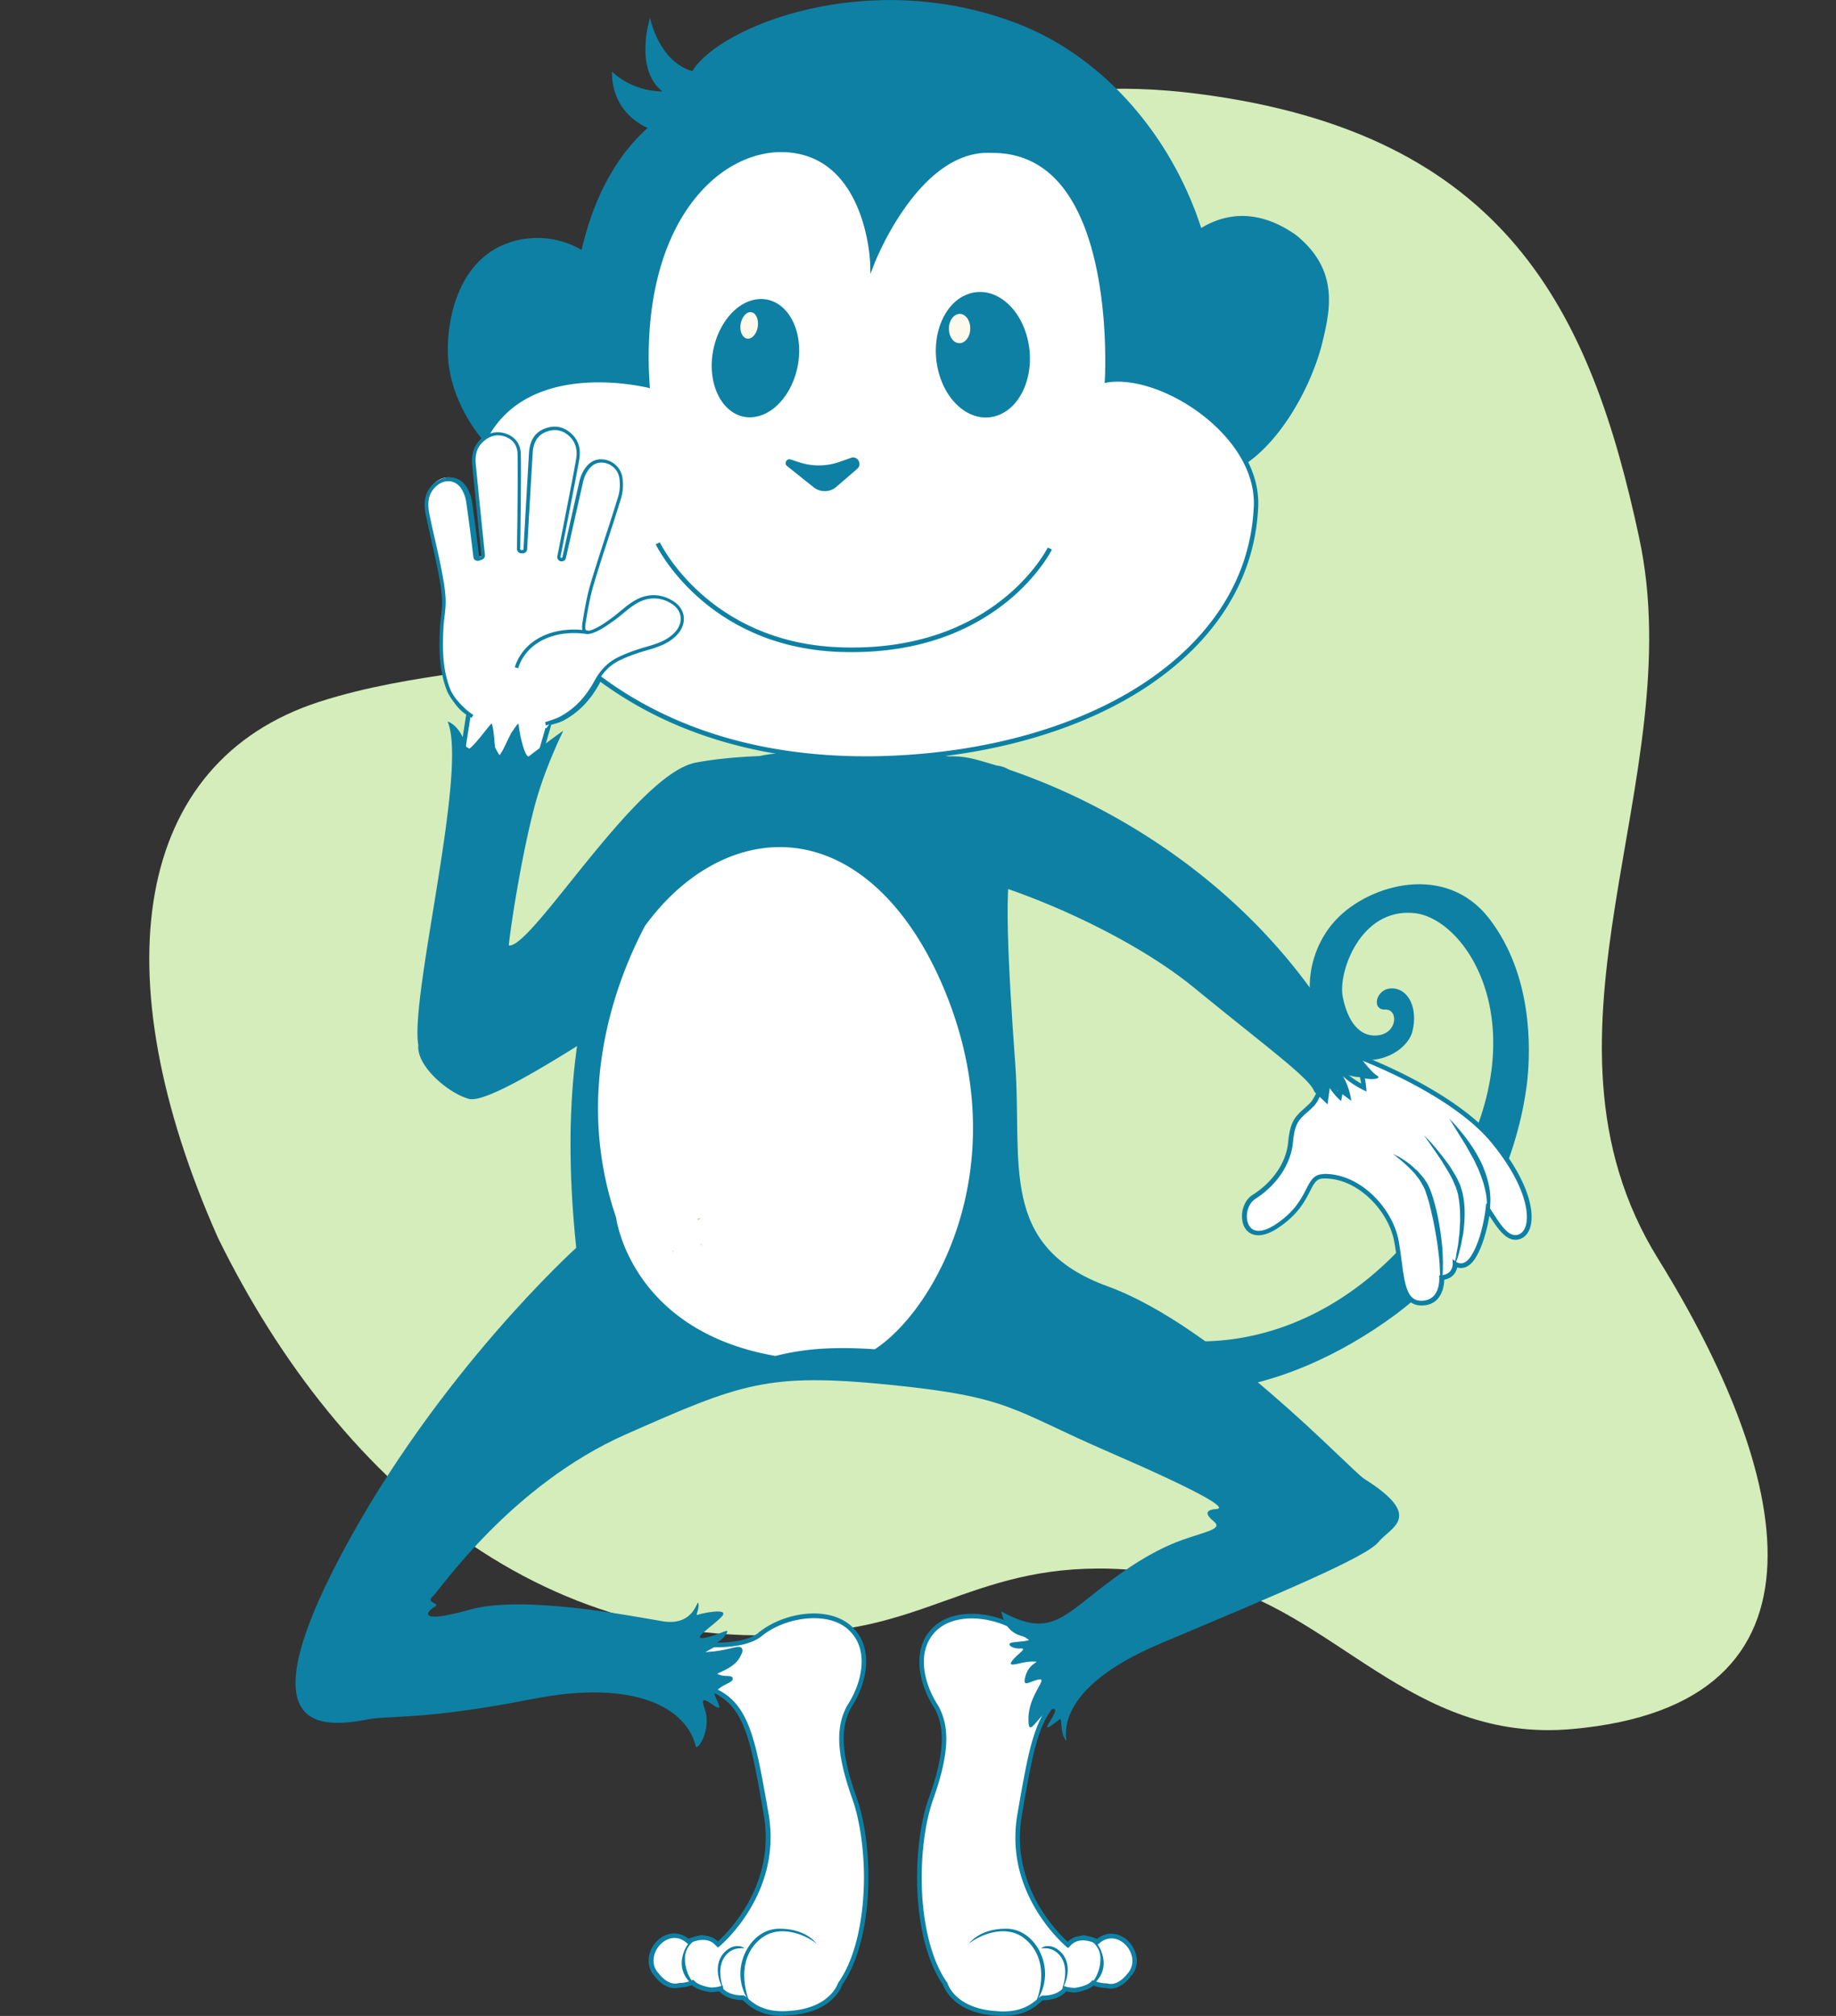 <svg width="205" height="225" viewBox="0 0 205 225" fill="none" xmlns="http://www.w3.org/2000/svg"><rect x="0" y="0" width="205" height="225" fill="#333333" stroke="none"/><path d="M24.322 138.12c-13.058-29.39-9.491-53.085 11.35-59.798 20.906-6.727 44.34-.259 49.226-26.263 3.796-21.318 12.515-46.238 48.847-41.59 34.473 4.414 43.868 24.281 49.283 49.574 5.774 26.914-13.577 55.178 2.118 80.471 14.57 23.48 21.177 49.749-9.647 52.47-18.05 1.591-26.57-13.434-41.334-16.588-20.458-4.377-26.637 3.291-39.514 5.35-31.998 5.096-56.508-15.42-70.33-43.626z" fill="#D4EDBB"/><g clip-path="url(#a)"><path d="M59.92 84.89c.233-.065 0-.091.646-1.484.065-.154.388-2.256.453-2.398.348-.722 1.369-.992 1.498-1.057 1.783-.928 3.062-2.36 4.005-4.1.594-1.109 1.42-2.011 2.544-2.553.97-.477 2.002-.838 3.036-1.135 1.253-.36 2.467-.721 3.384-1.714 1.047-1.122.905-2.63-.4-3.443-1.305-.825-2.739-.838-4.056-.103-.969.542-1.77 1.38-2.687 2.024-.672.477-1.37.967-2.119 1.277-.84.335-1.175.064-1.033-.825.245-1.509.49-3.03.93-4.487.969-3.236 2.08-6.421 3.062-9.657.206-.658.232-1.419.142-2.115-.13-1.018-.956-1.766-1.886-1.895-1.02-.142-1.693.413-2.158 1.25a4.19 4.19 0 0 0-.4 1.058c-.349 1.586-1.524 6.756-1.899 8.458a.289.289 0 0 1-.4.206.303.303 0 0 1-.181-.335c.4-2.037 1.782-9.026 2.092-10.83.155-.929.026-1.844-.645-2.566-.788-.851-1.77-1.11-2.868-.722-1.163.412-1.628 1.34-1.705 2.527-.194 3.21-.53 9.012-.62 10.779a.31.31 0 0 1-.31.283h-.155a.281.281 0 0 1-.285-.296c.026-1.522.052-2.708.065-4.307.013-2.088.052-4.177.013-6.266-.013-.98-.517-1.753-1.473-2.114-1.033-.387-1.95-.116-2.738.619-.775.722-.943 1.663-.853 2.669.233 2.41.478 4.822.724 7.22a790.9 790.9 0 0 0 .297 2.888.305.305 0 0 1-.194.31l-.323.115a.3.3 0 0 1-.4-.245c-.246-2.05-.504-4.113-.801-6.15a4.25 4.25 0 0 0-.517-1.47c-.698-1.186-2.119-1.34-3.14-.425-1.045.941-1.071 2.14-.813 3.378.4 1.96.878 3.894 1.279 5.853.232 1.174.465 2.36.517 3.546.051 1.07-.181 2.153-.246 3.236-.116 2.308-.09 4.616.75 6.82.232.594 1.976 2.102 2.583 3.172.09.168-.375-.4-.362-.206.078 1.418-1.175 4.203-.775 4.448" fill="#fff"/><path d="M112.767 119.856c-.129.438-3.875 20.01 8.81 26.766 12.685 6.769 29.775 2.643 40.187-14.415 10.412-17.057 2.144-29.706-3.875-30.299-6.007-.593-8.487 6.627-7.971 9.309.517 2.682 1.848 4.629 3.992 4.332 2.144-.283 2.261-2.939.723-2.875-1.537.065-1.007-2.398.814-2.359 1.822.038 2.894 2.204 2.261 4.783-.633 2.592-5.555 4.977-9.03 1.405-3.475-3.571-3.178-9.953.517-13.873 3.707-3.92 12.246-6.408 17.116-.064 4.857 6.343 4.56 14.556 4.237 17.87-.336 3.313-2.429 17.212-14.791 26.328-11.975 8.845-30.55 14.44-42.667-2.063-11.006-14.982-2.325-26.754-2.325-26.754l2.002 1.909z" fill="#0E80A4"/><path d="M108.478 180.377c-1.563 0-3.048.425-4.056 1.405-1.085 1.031-1.511 2.347-1.511 3.713 0 1.676.646 3.43 1.485 4.771.685 1.07 1.021 2.333 1.021 3.803 0 1.818-.504 4.01-1.447 6.653-.788 2.179-1.318 5.441-1.318 8.832 0 4.165.84 9.025 2.907 11.888 0 0 .801 2.759 5.154 3.236.439.038.827.077 1.201.077 3.165.039 4.186-1.753 4.534-1.766h.091c.646 0 1.679-.155 2.364-.903v-.026c.013-.012.013-.012.026-.012.013-.026.013-.026.025-.026 0 0 .013-.013.013-.026.026.013.478.142 1.073.142 0 0 1.459-.168 2.028-.812a4 4 0 0 0 1.511.309h.013c1.395.413 2.532-1.225 2.532-1.225l.013-.013.038-.038.013-.026c1.357-1.689-.193-4.255-2.066-4.255h-.052c-.504 0-1.046.193-1.55.645 0 0-.749-.413-1.628-.413-.555 0-1.162.168-1.64.735 0 0-.013.026-.026.026 0 0-5.607-4.564-5.607-11.978 0-.864.078-1.754.246-2.695 1.356-7.555 1.938-11.978 5.748-13.667-.064-.27-.348-.515-1.02-.876-.556-.284-.749-.413-.749-.452 0-.116.865.052 1.563-.322.155-.09.232-.168.232-.232 0-.387-1.899-.658-2.622-1.934-.181-.335-.284-.542-.284-.658 0-.116.051-.154.193-.154.401 0 1.486.438 3.204.554.271.013.478.026.646.026.323 0 .452-.039.452-.116 0-.142-.736-.49-1.486-.928h-.219c-1.886 0-3.888-.271-5.051-1.199-.013-.013-.026-.013-.026-.013-1.55-1.264-3.836-2.05-5.968-2.05z" fill="#fff"/><path d="M112.018 225h-.117c-.322 0-.671-.026-1.033-.064l-.181-.013c-4.237-.464-5.244-2.991-5.374-3.378-1.834-2.553-2.919-7.04-2.919-12.004 0-3.275.491-6.614 1.331-8.909.968-2.708 1.433-4.848 1.433-6.563 0-1.418-.323-2.656-.981-3.674-.969-1.548-1.525-3.34-1.525-4.913 0-1.586.53-2.901 1.589-3.893.995-.954 2.493-1.47 4.237-1.47 2.158 0 4.457.773 6.059 2.037h.064l.065.103c.956.748 2.583 1.122 4.857 1.122h.284l.065.038c.219.129.426.245.62.349.723.399.994.541.994.799 0 .374-.478.374-.71.374-.168 0-.388-.013-.659-.026a14.07 14.07 0 0 1-2.532-.425c-.219-.052-.413-.104-.542-.116.038.077.09.206.206.425.401.709 1.228 1.083 1.822 1.367.504.232.839.387.839.696 0 .245-.245.387-.361.451-.31.168-.633.245-.917.271.025.013.064.039.09.052.723.386 1.059.683 1.15 1.044l.051.206-.206.09c-3.475 1.548-4.199 5.583-5.387 12.275l-.207 1.199a15.276 15.276 0 0 0-.245 2.656c0 6.447 4.379 10.753 5.335 11.617.439-.439 1.02-.671 1.679-.671.698 0 1.305.232 1.589.361.491-.387 1.034-.593 1.589-.593 1.046 0 2.054.684 2.558 1.754.491 1.018.387 2.101-.272 2.914l-.038.038-.22-.142.168.194c-.013.026-.956 1.366-2.261 1.366-.168 0-.335-.025-.49-.064a3.97 3.97 0 0 1-1.421-.271c-.685.606-2.003.761-2.054.761h-.013c-.427 0-.775-.065-.982-.103-.775.851-1.925.98-2.545.98h-.09c0 .013-.129.129-.233.219-.555.49-1.757 1.534-4.159 1.534zm-3.527-44.365c-1.615 0-2.997.477-3.901 1.328-.943.902-1.434 2.088-1.434 3.519 0 1.483.53 3.172 1.447 4.642.698 1.096 1.059 2.424 1.059 3.945 0 1.767-.478 3.971-1.459 6.743-.814 2.244-1.292 5.519-1.292 8.742 0 4.887 1.072 9.27 2.855 11.733l.038.077c.026.103.814 2.605 4.935 3.056l.181.013c.349.026.684.064.994.064h.117c2.222 0 3.281-.928 3.849-1.431.233-.206.388-.335.556-.335h.09c.413 0 1.447-.077 2.119-.774v-.013l.051-.064v-.245l.336.103c.013 0 .439.129.995.129.349-.039 1.421-.258 1.834-.722l.129-.142.181.078s.633.283 1.395.283l.091.013c.129.039.258.052.387.052 1.034 0 1.847-1.161 1.86-1.174l.052-.051c.555-.683.633-1.573.233-2.398-.414-.877-1.254-1.457-2.08-1.457-.504 0-.982.193-1.395.58l-.142.116-.155-.09c-.013 0-.711-.387-1.499-.387-.594 0-1.085.219-1.447.645l-.051.064-.168.142-.168-.129c-.052-.052-5.71-4.732-5.71-12.171 0-.916.078-1.831.246-2.746l.206-1.2c1.189-6.704 1.925-10.817 5.439-12.545-.13-.154-.388-.322-.775-.528-.776-.4-.879-.49-.879-.684 0-.296.297-.296.543-.309.31-.013.762-.026 1.149-.232.013 0 .013-.013.026-.013a4.687 4.687 0 0 0-.452-.219c-.633-.284-1.576-.722-2.054-1.586-.232-.426-.31-.632-.31-.787 0-.09.026-.412.452-.412.181 0 .414.051.775.142.556.129 1.383.335 2.442.412.181.013.336.026.452.026-.116-.064-.246-.142-.362-.206-.181-.103-.374-.207-.568-.323h-.129c-2.429 0-4.186-.425-5.232-1.25l-.039-.039c-1.55-1.238-3.759-1.985-5.813-1.985z" fill="#0E80A4"/><path d="M108.142 216.968c-.077.064-.103.103-.09.141 0 0 .026-.051.09-.141zm4.16-1.702c-2.622 0-3.824 1.276-4.147 1.702.414-.4 2.067-1.419 3.837-1.419.904 0 1.821.258 2.622.993 2.92 2.63 1.072 6.885 1.072 6.885 1.305-1.844 1.227-4.023.388-5.66h-.013.013c-.749-1.457-2.093-2.476-3.643-2.501h-.129zm4.883 1.946c-.646-.064-.866.207-.93.258l-.284.052c.051-.013.439-.116.917-.065.53.052 1.162.31 1.64 1.058.931 1.482-.012 3.687-.012 3.687s1.537-2.385.077-4.177c-.504-.555-.982-.774-1.408-.813zm4.65-.889c-.865-.58-1.162-.219-1.162-.219s.193-.155.968.361c.62.412 1.202 1.057 1.228 2.037.064 2.179-1.512 3.417-1.512 3.417s2.325-1.019 1.796-3.52c-.233-1.057-.762-1.702-1.318-2.076z" fill="#0E80A4"/><path d="M88.65 224.665c-.44.039-.827.077-1.189.077.349 0 .75-.038 1.188-.077zm-5.814-1.689h.09-.09zm.582-.026s-.194.026-.504.026c.31 0 .504-.026.504-.026zm-2.946-.915zm-.051-.052l.026.026-.026-.026zm-.026-.026zm-3.1-.67c-.013.013-.646.309-1.499.309a3.54 3.54 0 0 0 1.499-.309zm-4.044-.928c0 .012.013.012.013.012s-.013 0-.013-.012zm-.038-.026l.026.013-.026-.013zm5.244-4.049c-.878 0-1.627.413-1.627.413s.762-.413 1.627-.413zm-3.19-.232c-1.873 0-3.436 2.566-2.067 4.255-1.37-1.676.18-4.255 2.067-4.255zm10.476-10.972c0 7.401-5.606 11.978-5.606 11.978l-.026-.026s.013.026.026.026c-.013-.013 5.606-4.577 5.606-11.978zm-.865-22.653c-1.176.928-3.178 1.199-5.051 1.199 1.886 0 3.888-.258 5.05-1.199zm5.98-2.05c-2.118 0-4.405.786-5.955 2.037 1.55-1.251 3.837-2.037 5.955-2.037z" fill="#EEC8A0"/><path d="M90.871 180.377c-2.131 0-4.417.786-5.968 2.037 0 0-.013 0-.025.013-1.176.928-3.165 1.199-5.051 1.199h-.22c-.749.438-1.485.786-1.485.928 0 .077.129.116.452.116.155 0 .374-.013.646-.026 1.705-.129 2.803-.554 3.203-.554.13 0 .194.039.194.155 0 .116-.09.322-.284.657-.724 1.289-2.623 1.547-2.623 1.934 0 .065.078.142.233.232.685.374 1.563.206 1.563.323 0 .051-.194.167-.75.451-.67.361-.942.619-1.02.877 3.811 1.689 4.392 6.098 5.749 13.666.168.942.245 1.831.245 2.695 0 7.401-5.606 11.978-5.606 11.978l-.026-.026c-.478-.567-1.085-.735-1.64-.735-.879 0-1.628.413-1.628.413-.504-.451-1.046-.645-1.55-.645h-.026c-1.873 0-3.436 2.566-2.067 4.255l.013.026.039.038.013.013s1.124 1.625 2.532 1.225h.012c.84 0 1.512-.309 1.512-.309.568.644 2.028.812 2.028.812.581 0 1.046-.129 1.072-.142 0 .013.013.026.013.026.013.013.026.013.026.026.013.013.013.013.026.013v.025c.671.761 1.718.903 2.364.903h.09c.349.013 1.37 1.805 4.534 1.766.362 0 .762-.038 1.201-.077 4.367-.477 5.155-3.236 5.155-3.236 2.067-2.85 2.906-7.723 2.906-11.888 0-3.391-.516-6.64-1.317-8.832-.943-2.643-1.447-4.835-1.447-6.653 0-1.47.336-2.746 1.02-3.803.84-1.341 1.486-3.095 1.486-4.771 0-1.366-.427-2.681-1.512-3.713-1.033-.967-2.519-1.392-4.082-1.392z" fill="#fff"/><path d="M87.345 225c-2.416 0-3.617-1.044-4.185-1.56-.104-.09-.233-.206-.272-.219h-.038c-.62 0-1.77-.129-2.545-.98-.207.038-.556.103-.969.103-.09-.013-1.408-.168-2.093-.774a4.284 4.284 0 0 1-1.42.271 2.033 2.033 0 0 1-.491.065c-1.305 0-2.248-1.341-2.287-1.393l-.039-.039c-.671-.825-.762-1.921-.284-2.926.517-1.071 1.512-1.754 2.545-1.754.581 0 1.124.206 1.615.593.284-.129.904-.361 1.588-.361.66 0 1.24.232 1.693.658.956-.864 5.335-5.17 5.335-11.617 0-.877-.078-1.766-.246-2.656l-.206-1.199c-1.189-6.692-1.912-10.74-5.387-12.274l-.207-.091.052-.206c.09-.361.426-.658 1.15-1.044.038-.013.064-.039.103-.052-.284-.039-.607-.103-.917-.271-.13-.077-.375-.219-.375-.464 0-.322.336-.464.827-.696.594-.271 1.42-.658 1.821-1.367.117-.206.168-.335.207-.412a7.89 7.89 0 0 0-.543.116c-.568.141-1.42.348-2.531.425-.285.026-.491.026-.66.026-.232 0-.71 0-.71-.374 0-.258.272-.4.995-.799.194-.104.413-.22.62-.348l.065-.039h.27c2.287 0 3.915-.374 4.87-1.109l.053-.09.064-.013c1.602-1.264 3.914-2.05 6.058-2.05 1.757 0 3.256.528 4.25 1.47 1.06.992 1.59 2.308 1.59 3.893 0 1.573-.556 3.366-1.525 4.913-.646 1.018-.982 2.256-.982 3.674 0 1.715.465 3.855 1.434 6.563.827 2.295 1.33 5.634 1.33 8.909 0 4.964-1.097 9.451-2.919 12.004-.129.387-1.137 2.914-5.36 3.378l-.194.013c-.362.026-.71.064-1.034.064l-.116.039zm-6.627-3.056c.672.696 1.692.761 2.119.761h.09c.194.013.336.129.569.335.568.503 1.627 1.431 3.849 1.431h.116c.31 0 .646-.026.995-.064l.18-.013c4.134-.451 4.922-3.03 4.935-3.056l.04-.077c1.782-2.463 2.854-6.846 2.854-11.733 0-3.223-.491-6.485-1.292-8.742-.982-2.759-1.472-4.964-1.472-6.743 0-1.521.361-2.849 1.059-3.945.917-1.47 1.447-3.159 1.447-4.642 0-1.444-.478-2.63-1.434-3.52-.892-.863-2.274-1.328-3.889-1.328-2.066 0-4.275.748-5.787 1.96l-.038.026-.04.039c-1.046.812-2.79 1.225-5.166 1.225h-.142c-.194.116-.388.219-.569.322-.116.064-.245.129-.361.206.129 0 .284-.013.452-.026 1.059-.077 1.886-.283 2.441-.412.362-.09.594-.142.775-.142.413 0 .452.309.452.413 0 .154-.077.361-.31.786-.49.864-1.434 1.289-2.054 1.586-.155.077-.348.155-.452.219.013 0 .026.013.039.026.375.206.84.219 1.15.232.245.013.542.013.542.309 0 .194-.103.284-.891.684-.388.206-.646.387-.775.528 3.513 1.728 4.237 5.841 5.438 12.546l.207 1.186c.168.915.245 1.831.245 2.746 0 7.439-5.645 12.12-5.71 12.171l-.167.129-.246-.232c-.349-.4-.826-.619-1.42-.619-.802 0-1.5.374-1.5.387l-.154.09-.142-.116c-.426-.374-.891-.58-1.382-.58-.84 0-1.68.593-2.093 1.457-.4.838-.323 1.715.207 2.372l.064.065c.026.026.853 1.199 1.873 1.199.13 0 .259-.013.388-.052l.077-.013c.788 0 1.408-.283 1.408-.283l.181-.078.13.142c.413.464 1.485.683 1.86.722.516 0 .942-.129.968-.129l.336-.103v.245l.052.039-.052.064zM57.285 91.787c-1.898 0-6.084-.76-6.704-1.496-.116-.141-.129-.27-.116-.348l1.589-10.185c-.879-.58-1.537-1.47-2.015-2.708-.814-2.127-.905-4.306-.775-6.924.025-.438.064-.876.116-1.289.077-.632.142-1.29.116-1.921-.052-1.212-.31-2.488-.517-3.507-.206-1.044-.452-2.114-.684-3.146-.207-.902-.4-1.805-.594-2.707-.233-1.11-.336-2.515.904-3.623.478-.426 1.046-.658 1.628-.658.787 0 1.472.413 1.911 1.148.272.464.465 1.018.556 1.56.258 1.805.516 3.752.8 6.163 0 .025.026.038.04.038l.335-.129c-.038-.632-.09-1.186-.142-1.753l-.116-1.173c-.245-2.411-.491-4.823-.723-7.22-.117-1.251.18-2.193.93-2.876.904-.838 1.937-1.07 3.01-.67 1.033.386 1.614 1.224 1.64 2.346.039 1.767.013 3.559 0 5.286l-.013.98c-.013 1.238-.026 2.23-.039 3.327l-.013.98c0 .026.013.038.04.038h.154c.026 0 .039-.013.039-.038.103-1.767.426-7.569.62-10.78.09-1.417.71-2.333 1.873-2.758 1.175-.426 2.273-.142 3.139.786.672.722.904 1.65.71 2.785-.31 1.805-1.679 8.755-2.092 10.843l.039.052.542-2.27 1.395-6.214c.09-.412.233-.786.427-1.121.594-1.058 1.382-1.522 2.415-1.38a2.464 2.464 0 0 1 2.106 2.114c.103.787.051 1.573-.155 2.218-.452 1.496-.956 3.004-1.421 4.474a187.547 187.547 0 0 0-1.64 5.183c-.427 1.431-.685 2.927-.93 4.461-.066.439 0 .58.038.62.013.012.039.05.155.05.116 0 .284-.038.49-.115.75-.297 1.448-.8 2.068-1.238.348-.245.697-.529 1.02-.812.53-.439 1.072-.89 1.68-1.238 1.407-.787 2.958-.748 4.314.103.672.425 1.098 1.044 1.188 1.753.09.735-.168 1.47-.736 2.09-.982 1.056-2.325 1.443-3.5 1.778-1.163.336-2.132.697-2.998 1.122-.994.49-1.821 1.315-2.428 2.45-1.046 1.947-2.39 3.313-4.108 4.216-.375.193-.917.335-1.305.438l-3.022 10.483c-.052.36-.66.412-1.24.412zm-6.303-1.805c.387.451 4.185 1.29 6.303 1.29.53 0 .711-.065.763-.09l3.087-10.74.207-.052c.374-.09.93-.246 1.279-.413 1.627-.838 2.893-2.153 3.888-3.997.671-1.238 1.563-2.127 2.66-2.669.892-.438 1.9-.812 3.088-1.147 1.163-.336 2.377-.684 3.268-1.638.465-.503.685-1.096.607-1.676-.077-.554-.413-1.044-.955-1.38-1.202-.76-2.545-.786-3.785-.09-.569.323-1.072.735-1.602 1.174-.336.283-.685.567-1.06.837-.645.465-1.369.98-2.183 1.303-.27.103-.49.154-.684.154a.692.692 0 0 1-.543-.232c-.18-.206-.232-.554-.155-1.031.246-1.547.504-3.056.943-4.526.517-1.74 1.098-3.494 1.64-5.196.479-1.456.97-2.965 1.422-4.46.18-.58.22-1.29.129-2-.116-.85-.814-1.546-1.666-1.675-.814-.116-1.395.245-1.9 1.121a3.432 3.432 0 0 0-.374.98l-1.899 8.458a.553.553 0 0 1-1.085-.219c.413-2.088 1.783-9.038 2.093-10.83.168-.967-.026-1.754-.582-2.347-.723-.786-1.614-1.005-2.596-.657-.956.348-1.46 1.096-1.537 2.295-.194 3.21-.53 9.012-.62 10.766a.554.554 0 0 1-.556.528h-.168a.568.568 0 0 1-.542-.567l.013-.98c.013-1.096.038-2.089.038-3.326l.013-.993c.013-1.728.026-3.52 0-5.274-.012-.915-.465-1.56-1.304-1.87-.879-.334-1.705-.14-2.468.568-.633.58-.878 1.367-.762 2.45.233 2.411.478 4.822.724 7.22l.116 1.173c.052.568.116 1.122.168 1.715a.564.564 0 0 1-.349.58l-.323.117a.563.563 0 0 1-.75-.452 242.196 242.196 0 0 0-.8-6.15 3.83 3.83 0 0 0-.478-1.367c-.336-.567-.865-.89-1.46-.89-.452 0-.904.181-1.278.53-.827.734-1.047 1.676-.737 3.133.181.902.388 1.805.594 2.694.233 1.032.478 2.102.685 3.159.207 1.044.465 2.334.517 3.584.026.67-.052 1.354-.13 1.999-.051.412-.09.838-.116 1.263-.129 2.553-.051 4.68.737 6.718.465 1.186 1.098 2.024 1.95 2.54l.142.09-1.627 10.495z" fill="#0E80A4"/><path d="M58.138 74.6l-.49-.154c.968-3.082 4.314-4.732 8.305-4.113l-.077.503c-3.733-.58-6.847.94-7.738 3.765zm-8.151 5.957c-.039-.077 1.395.361 2.054 2.746.013.026.013.04.026.065.142.077.271.142.349.18.013 0 .013 0 .025-.012.801-.606 2.416-2.927 2.468-2.773.245.684.27 1.909.374 2.657.207.438.414.747.478.85a.39.39 0 0 0 .09-.064c.052-.09.156-.258.272-.451.349-.67.891-1.895 1.098-2.153.245-.297.672-1.096.698-.71.051.942.723 3.83 1.15 3.507 2.841-2.178 3.849-2.875 3.81-2.81a.478.478 0 0 0-.065.142v.012c-.658 1.328-1.963 4.307-2.777 7.027-1.524 5.106-2.945 13.989-3.23 16.749 2.532.438 14.197-19.16 20.914-20.41 7.57-1.406 17.413-.49 17.62-.387.84.232-20.41 37.068-16.767 30.247 1.434-2.681 1.33-9.541-.478-11.139-1.434.902-2.26 6.214-3.669 6.781-2.816 1.161-19.48 13.1-22.18 12.004-2.325-.709-5.76-3.675-5.541-5.97-.943-5.505 5.567-30.66 3.281-36.088z" fill="#0E80A4"/><path d="M64.338 139.273s-15.5 13.976-26.261 34.283c-10.735 20.294-1.873 19.263 3.074 18.334 2.287-.438 6.369.091 18.201-2.243 11.833-2.347 17.336 1.173 18.318 5.209.168.722 1.873-1.87.981-4.229-.478-1.302.181-.864.814-.438.517.348 1.008.683.801.103-.44-1.315-1.137-1.573.504-2.45 1.653-.877.207-.206-.814-.774-1.008-.567 1.524-.657 2.39-2.179.865-1.521-.233-.451-3.113-.257-2.894.219.762-.761 1.692-2.038.917-1.237-.478-.103-2.21.194-1.717.296.892-1.302 1.874-2.36.982-1.07-2.39-.335-2.7-.193-.31.129.233-.619.09-1.276-.064-.323-.167.335-.697.992-.53.645-1.486 1.29-3.255 1.006-3.591-.593-15.657-2.991-21.624-1.289-5.968 1.676-4.728.154-3.902-.31.827-.477-1.072-.387-.18-1.186.878-.812 8.732-12.403 21.572-18.089 12.853-5.673 15.773-6.885 29.4-5.531 13.642 1.366 13.603 2.785 24.48 7.491 10.864 4.719 13.279 6.304 12.039 6.382-1.24.09-1.279.567-.271 1.392.995.838-.762 1.083-3.514 2.05-3.991 1.418-7.544 4.178-9.481 5.686-4.121 3.223-5.723 5.067-10.722 2.308 0 0 .194 2.192 2.235 2.733 2.015.568-.052.581-.93.71-.905.103-.181.747.775.683.943-.039-.336.58-.93 1.431-.375.542.232.374 1.033.193.413-.09.879-.167 1.266-.167 1.188.026-.284-.013-.749 1.547-.465 1.547.478.619 1.498.451 1.008-.154-1.124 1.676-1.188 4.268-.065 2.579.956-.181 2.351-.838 1.408-.658.039 1.186-.233 1.753-.271.568 1.034-.464 1.357-.722.323-.27.013 1.406.659 2.282.645.877-2.765-5.144 10.67-10.778 13.421-5.648 22.903-9.619 24.259-11.282 1.356-1.676 5.219-2.798-1.563-7.065-1.576-.993-16.418-17.045-28.664-21.493-12.234-4.461-9.508-13.758-10.309-24.82-.814-11.062-1.304-21.016-.258-22.421.426-.58 3.048-10.38-1.757-10.87-4.973-.515-9.314-2.269-9.843-1.998-.478.258.064-4.19.103-4.95.065-.749-8.887.799-8.887.799s.49 3.674.297 5.015c-.22 1.341-8.733-3.636-15.204 4.848-3.54 4.641-17.194 14.672-13.474 50.103z" fill="#0E80A4"/><path d="M105.611 110.199c-8.358-19.869-24.454-19.843-33.806-6.988-3.32 6.279-8.048 18.695-3.268 32.736 0 0 1.485 12.803 18.059 15.665 3.307-.851 6.51-1.057 11.148-.761 7.247-4.641 16.108-21.055 7.867-40.652z" fill="#fff"/><path d="M86.609 151.87l-.052-.013c-16.186-2.798-18.175-15.163-18.266-15.859-4.805-14.131 0-26.689 3.294-32.916 4.186-5.764 9.83-9.051 15.489-9.051 7.647 0 14.493 5.853 18.782 16.065 4.651 11.049 3.591 20.294 1.886 26.108-2.273 7.762-6.575 12.765-9.843 14.866l-.078.052h-.09a54.376 54.376 0 0 0-3.643-.129c-2.777 0-5.064.271-7.428.877h-.051zm.452-57.324c-5.49 0-10.98 3.21-15.05 8.806-3.229 6.125-7.982 18.554-3.229 32.504l.013.052c.013.129 1.654 12.622 17.788 15.433 2.377-.606 4.702-.877 7.505-.877 1.098 0 2.274.039 3.591.129 6.782-4.422 15.941-20.693 7.699-40.291-4.211-10.018-10.89-15.756-18.317-15.756z" fill="#0E80A4"/><path d="M90.69 82.233c-.012.013-.103.13-.284.31.181-.168.272-.284.285-.31zm56.128-36.887zm0-.155z" fill="#F2D5B6"/><path d="M60.605 74.768c0 .013.013.013.013.013-.013 0-.013 0-.013-.013z" fill="#CB8851"/><path d="M75.112 139.544v.219s.026-.039.052-.155c-.026-.013-.026-.026-.052-.064zm3.113-.735c-.026 0-.026.025-.026.038.116.104.233.22.323.348 0 0-.103-.141-.297-.386zm.052-2.837s-.168.013-.4.078c.025.025.05.064.077.09a2.53 2.53 0 0 1 .323-.168z" fill="#CC8D58"/><path d="M91.207 216.968c.078.09.09.141.09.141.014-.038-.012-.077-.09-.141zm-4.146-1.702h-.13c-1.55.025-2.893 1.044-3.642 2.501h.013-.013c-.853 1.65-.917 3.816.387 5.66 0 0-1.847-4.268 1.072-6.885.801-.735 1.731-.993 2.623-.993 1.77 0 3.423 1.019 3.836 1.419-.323-.426-1.524-1.702-4.146-1.702zm-4.883 1.946c.646-.064.865.207.93.258l.284.052c-.051-.013-.439-.116-.917-.065-.53.052-1.163.31-1.64 1.058-.93 1.482.012 3.687.012 3.687s-1.537-2.385-.077-4.177c.49-.555.982-.774 1.408-.813zm-4.663-.889c.865-.58 1.162-.219 1.162-.219s-.193-.155-.969.361c-.62.412-1.2 1.057-1.227 2.037-.064 2.179 1.512 3.416 1.512 3.416s-2.325-1.018-1.796-3.519c.233-1.058.762-1.702 1.318-2.076zM63.95 42.947s-2.195-19.224 8.359-28.661c-4.354-2.025-3.966-6.292-3.966-6.292s2.054 2.179 5.632 2.217c-3.23-2.5-1.395-8.226-1.395-8.226s.93 4.848 4.715 5.957c3.023-4.99 19.635-11.707 36.273-5.325 16.638 6.37 27.05 28.043 20.332 45.823.013-.013-47.834 6.653-69.95-5.493z" fill="#0E80A4"/><path d="M57.931 52.295c-.013.051-3.397-2.901-3.578-3.107-2.209-2.592-3.914-6.035-4.043-9.593-.155-4.384 1.253-9.244 4.999-11.475 3.01-1.792 7.053-1.625 9.985.361 3.863 2.604 6.705 10.663 6.834 16.181 0-.013-11.316-1.47-14.197 7.633z" fill="#0E80A4"/><path d="M57.944 52.604c-.297.026-3.772-3.172-3.798-3.21-2.506-2.927-4.017-6.498-4.133-9.786-.13-4.113 1.15-9.36 5.154-11.759 1.214-.722 2.648-1.16 4.12-1.263a9.834 9.834 0 0 1 6.162 1.624c3.94 2.67 6.834 10.805 6.976 16.439l.013.361-.336-.039c-.013 0-1.253-.154-2.997-.038-3.255.219-9.004 1.482-10.903 7.465l-.064.206h-.194zm1.382-25.4a8.584 8.584 0 0 0-3.862 1.187c-3.785 2.256-5 7.259-4.857 11.191.103 3.146 1.55 6.563 3.979 9.386.18.207 2.402 2.14 3.203 2.811 2.119-5.983 7.957-7.259 11.29-7.491 1.266-.09 2.274-.039 2.752.013-.246-5.467-2.984-13.074-6.692-15.575a9.424 9.424 0 0 0-5.813-1.521zm73.257 25.71c7.208 1.727 13.215-8.33 14.765-14.776.865-3.61 1.808-7.787-2.635-11.514-.556-.464-1.705-1.16-2.687-1.547-6.136-2.463-10.786 2.192-13.654 7.233-2.868 5.041-4.418 10.444-1.796 15.214 1.072 1.96 2.235 4.139 5.826 5.325a.435.435 0 0 0 .181.065z" fill="#0E80A4"/><path d="M134.714 53.404a7.416 7.416 0 0 1-2.196-.181l-.194-.064c-3.655-1.212-4.882-3.43-5.955-5.39l-.038-.064c-2.326-4.23-1.731-9.322 1.808-15.537 1.989-3.494 5.335-7.723 10.011-8.045 1.305-.09 2.648.142 3.992.683 1.033.413 2.222 1.135 2.777 1.6 4.625 3.893 3.578 8.29 2.726 11.835-1.434 5.854-6.511 14.724-12.931 15.163zm3.462-28.675c-4.431.297-7.634 4.37-9.559 7.749-3.423 6.008-4.017 10.882-1.795 14.904l.038.065c1.072 1.947 2.183 3.971 5.632 5.118l.168.052c.659.168 1.344.22 2.028.18 3.63-.244 10.076-5.105 12.388-14.723.853-3.546 1.822-7.556-2.518-11.205-.517-.438-1.641-1.122-2.623-1.521-1.292-.49-2.545-.71-3.759-.619z" fill="#0E80A4"/><path d="M134.676 34.747c0 .013-.013.013-.013.013s.013 0 .013-.013z" fill="#BC6E47"/><path d="M72.283 43.012S58.706 39.595 54.004 49.2c-4.16 8.497 8.513 36.785 45.225 35.431 22.723-.838 40.045-11.72 41.001-27.695.685-8.406-10.541-15.446-16.612-14.479 0 0 1.615-25.709-12.853-25.606-8.371-.515-13.357 12.468-13.357 12.468s-.4-12.829-10.554-12.57c-7.66.334-15.746 9.153-14.571 26.263z" fill="#fff"/><path d="M96.698 84.928c-24.777 0-35.886-13.5-39.529-19.302-3.862-6.175-5.231-12.828-3.41-16.542 2.803-5.711 8.668-6.91 13.086-6.91 2.428 0 4.379.36 5.14.515-.555-9.102 1.5-16.748 5.801-21.557 2.558-2.85 5.761-4.513 9.042-4.655h.31c8.28 0 10.063 8.703 10.425 11.772 1.356-3.043 6.007-12.107 13.202-11.668h.064c2.972 0 5.491 1.083 7.506 3.21 6.006 6.382 5.645 20.049 5.528 22.357a6.79 6.79 0 0 1 .905-.052c3.901 0 8.9 2.476 12.168 6.009 1.783 1.934 3.837 5.028 3.527 8.844-.465 7.826-4.78 14.647-12.453 19.727-7.389 4.886-17.607 7.8-28.794 8.213-.826.026-1.679.039-2.518.039zm-29.84-42.252c-4.276 0-9.934 1.148-12.621 6.628-1.718 3.507-.323 10.108 3.384 16.039 3.591 5.737 14.572 19.069 39.09 19.069.826 0 1.666-.013 2.505-.052 11.097-.412 21.224-3.3 28.536-8.135 7.531-4.99 11.768-11.669 12.22-19.327.297-3.636-1.679-6.602-3.398-8.458-3.177-3.443-8.021-5.84-11.78-5.84a6.39 6.39 0 0 0-1.137.09l-.323.051.026-.322c.013-.155.904-15.614-5.374-22.293-1.899-2.024-4.302-3.056-7.131-3.056h-.09c-.168-.012-.323-.012-.478-.012-7.815 0-12.582 12.197-12.634 12.313l-.465 1.199-.038-1.277c0-.129-.491-12.584-10.296-12.313-3.126.142-6.213 1.728-8.668 4.487-4.262 4.77-6.265 12.416-5.645 21.519l.026.348-.349-.09c-.025.013-2.35-.568-5.36-.568z" fill="#0E80A4"/><path d="M89.23 39.221c-.025 3.623-2.247 6.898-4.947 7.31-2.686.426-4.844-2.178-4.818-5.801.039-3.623 2.26-6.898 4.948-7.31 2.7-.426 4.857 2.178 4.818 5.801z" fill="#0E80A4"/><path d="M84.438 37.055c-.336.709-.956.954-1.382.554-.44-.4-.517-1.315-.18-2.024.322-.71.955-.954 1.381-.554.427.412.504 1.315.181 2.024z" fill="#FDF9EC"/><path d="M114.705 37.7c.956 3.726-.491 7.594-3.23 8.638-2.738 1.045-5.735-1.134-6.691-4.86-.956-3.727.491-7.595 3.229-8.626 2.739-1.057 5.736 1.122 6.692 4.848z" fill="#0E80A4"/><path d="M108.259 37.236c-.246.85-.93 1.276-1.55.967-.608-.31-.918-1.251-.685-2.102.245-.85.93-1.276 1.55-.967.62.322.917 1.264.685 2.102z" fill="#FDF9EC"/><path d="M95.16 72.782c-.504 0-1.007-.013-1.524-.025-14.92-.606-20.371-11.9-20.423-12.004l.465-.22c.052.117 5.387 11.115 19.97 11.708 17.427.709 23.278-11.011 23.343-11.127l.465.22c-.052.115-5.71 11.448-22.296 11.448z" fill="#0E80A4"/><path d="M151.197 117.754s10.864 3.868 15.604 9.696c4.741 5.84 4.612 10.108 2.739 10.611-1.369.361-2.325-1.509-3.41-3.082 0 0-.375 3.314-1.628 5.299-.995 1.573-2.041.8-2.041.8s.039 1.392-1.485 1.521c0 0 .193 2.824-2.248 2.85-2.429.025-2.157-3.623-2.829-7.014-.672-3.391-4.172-7.285-8.216-7.143-1.912.064-1.136 2.901-5.102 5.531-3.953 2.643-4.496-2.024-2.61-3.236 1.899-1.199 3.837-3.34 4.095-6.099.259-2.746 1.021-2.836 2.429-4.242.336-.335.71-1.173.71-1.173.724-1.134.737-2.024.737-2.024a8.907 8.907 0 0 0 1.614 2.321c.401-2.037-.168-3.378-.168-3.378.724 1.366 2.894 2.398 2.894 2.398-.181-2.14-1.176-3.417-1.176-3.417" fill="#fff"/><path d="M158.702 145.706c-2.067 0-2.364-2.359-2.687-4.86-.103-.774-.206-1.586-.361-2.373-.672-3.391-4.134-7.078-7.945-6.936-.697.025-.943.451-1.434 1.405-.568 1.109-1.343 2.617-3.539 4.087-1.537 1.032-2.506.928-3.049.658-.607-.297-.969-.954-1.007-1.792-.052-1.032.413-2.05 1.175-2.528 2.287-1.444 3.772-3.648 3.979-5.905.219-2.32.801-2.849 1.77-3.726.219-.193.465-.412.723-.683.245-.245.555-.877.659-1.096.684-1.083.71-1.908.71-1.921l.013-1.109.478 1.006a8.865 8.865 0 0 0 1.214 1.869c.207-1.637-.232-2.694-.245-2.707l.465-.22c.491.916 1.705 1.689 2.364 2.063-.258-1.753-1.059-2.797-1.072-2.797l.206-.168.168-.464c.104.038 10.993 3.971 15.721 9.786 3.682 4.538 4.392 7.994 3.837 9.734-.22.683-.659 1.135-1.227 1.289-1.344.361-2.3-1.083-3.23-2.488-.026-.051-.064-.09-.09-.142-.181 1.083-.633 3.249-1.563 4.732-.401.632-.853.993-1.357 1.083a1.39 1.39 0 0 1-.671-.039c-.117.529-.504 1.2-1.447 1.367-.013.464-.116 1.47-.762 2.166-.427.464-1.021.709-1.744.709h-.052zm-10.799-14.685c4.017 0 7.544 3.829 8.241 7.349.155.812.259 1.625.362 2.398.349 2.734.646 4.41 2.183 4.41h.026c.581-.013 1.046-.194 1.369-.542.698-.748.62-2.011.62-2.024l-.012-.258.258-.026c1.266-.103 1.253-1.212 1.253-1.263l-.013-.529.426.322a.917.917 0 0 0 .659.129c.362-.064.698-.361 1.008-.851 1.214-1.908 1.589-5.157 1.589-5.196l.077-.683.388.567c.155.232.31.465.465.71.852 1.302 1.666 2.54 2.661 2.282.4-.104.71-.439.878-.954.491-1.535-.181-4.861-3.746-9.245-4.108-5.054-13.008-8.677-15.062-9.464.323.529.878 1.651 1.007 3.224l.039.451-.4-.193c-.065-.039-1.331-.645-2.261-1.548a7.448 7.448 0 0 1-.09 2.347l-.091.464-.336-.322c-.038-.026-.697-.684-1.317-1.728a5.21 5.21 0 0 1-.633 1.38c-.026.051-.388.851-.736 1.212-.272.27-.517.503-.75.696-.943.838-1.408 1.263-1.602 3.391-.232 2.411-1.808 4.757-4.211 6.292-.594.387-.969 1.212-.93 2.076.039.644.297 1.134.724 1.353.594.297 1.472.078 2.519-.619 2.092-1.392 2.829-2.836 3.371-3.893.478-.929.84-1.651 1.873-1.689.052-.026.129-.026.194-.026z" fill="#0E80A4"/><path d="M161.828 124.858s.44.709 1.098 1.779c.336.529.724 1.148 1.098 1.831.194.335.388.683.582 1.044.168.374.361.735.516 1.122.31.774.595 1.56.737 2.334.09.374.129.76.155 1.121.026.374.038.71 0 1.045a8.71 8.71 0 0 1-.078.889c-.026.258-.09.49-.116.684-.078.387-.129.606-.129.606s.09-.207.232-.58c.065-.194.142-.413.207-.684.077-.258.155-.567.194-.915.103-.671.129-1.47.013-2.295a10.656 10.656 0 0 0-.685-2.463c-.142-.399-.349-.786-.543-1.16-.206-.361-.4-.722-.62-1.057-.219-.323-.426-.645-.645-.929-.22-.296-.414-.567-.621-.799a19.425 19.425 0 0 0-1.395-1.573zm-2.868 1.818s.155.193.401.554c.258.361.607.877 1.046 1.496.207.309.439.657.672 1.018.22.374.465.748.698 1.148.116.206.232.412.335.619.117.206.194.438.297.657l.143.336.116.348c.077.245.155.49.168.722.103.477.142.992.181 1.495 0 .503.038 1.006 0 1.496-.039.49-.026.967-.104 1.418-.064.451-.077.877-.168 1.277-.077.386-.142.747-.181 1.07-.077.322-.142.593-.193.825-.104.464-.155.735-.155.735s.09-.258.258-.709c.078-.22.168-.503.284-.813.091-.309.194-.683.284-1.083.13-.399.168-.838.272-1.289.103-.464.129-.954.181-1.444.038-.503.051-1.031.038-1.547-.026-.529-.064-1.057-.181-1.586a4.341 4.341 0 0 0-.193-.761l-.117-.387-.167-.348c-.194-.477-.466-.902-.711-1.302-.245-.425-.53-.773-.775-1.134-.271-.349-.53-.671-.762-.967-.93-1.161-1.667-1.844-1.667-1.844zm-3.461 2.114s.232.142.581.439c.374.283.865.722 1.434 1.276.142.142.271.284.426.451.129.155.258.336.4.516.143.168.259.374.375.58.116.22.233.387.336.632.116.232.168.464.258.709.078.245.155.503.233.748.142.516.258 1.044.374 1.573.13.529.22 1.07.323 1.599.091.528.181 1.044.259 1.56.064.516.129 1.006.181 1.47.051.464.077.915.09 1.328.013.412.039.799.026 1.134-.013.181-.013.323-.013.477-.013.142-.039.284-.039.4-.026.245-.077.438-.103.567a1.924 1.924 0 0 1-.052.207l.078-.194c.038-.129.142-.309.18-.567.026-.116.065-.258.104-.413.013-.141.052-.309.064-.477.052-.348.078-.735.091-1.173 0-.413.013-.877-.013-1.367-.013-.49-.039-.992-.103-1.521a32.984 32.984 0 0 0-.504-3.223 31.994 31.994 0 0 0-.414-1.599 10.942 10.942 0 0 0-.542-1.509 3.643 3.643 0 0 0-.388-.657 3.238 3.238 0 0 0-.439-.58c-.155-.168-.297-.348-.452-.503a7.547 7.547 0 0 1-.465-.426c-.297-.27-.607-.49-.878-.683a11.702 11.702 0 0 0-.711-.451c-.452-.219-.697-.323-.697-.323zm-4.625-5.93c-.271-2.037-1.292-3.301-1.292-3.301 1.137.671 2.235.658 2.235.658l.478.129c1.072.219 2.028.025 1.421-.323-.71-.387-3.1-3.468-6.317-8.161-10.385-15.214-26.184-23.724-38.275-27.05-3.178-.877-4.896-.013-7.143-.142-1.473.284-3.901-.22-4.767.954-1.563 2.14-.336 4.487 1.654 5.854 1.446 1.005 3.694 4.964 5.335 5.57 7.905 1.147 21.417 6.897 29.09 13.164 8.358 6.833 13.008 10.172 13.461 11.642l1.472 1.405.297-2.153 2.351 1.754z" fill="#0E80A4"/><path d="M61.032 81.266c.348-.722 1.369-.993 1.498-1.058 1.783-.928 3.061-2.359 4.004-4.1.595-1.108 1.421-2.01 2.545-2.552.97-.477 2.003-.838 3.036-1.135 1.253-.361 2.467-.722 3.384-1.715 1.047-1.121.905-2.63-.4-3.442-1.305-.825-2.739-.838-4.056-.103-.97.541-1.77 1.38-2.687 2.024-.672.477-1.37.967-2.119 1.276-.84.335-1.175.065-1.033-.825.245-1.508.49-3.03.93-4.487.969-3.236 2.08-6.42 3.061-9.657.207-.657.233-1.418.143-2.114-.13-1.019-.956-1.767-1.886-1.896-1.02-.142-1.693.413-2.158 1.251a4.17 4.17 0 0 0-.4 1.057c-.349 1.586-1.524 6.756-1.899 8.458a.289.289 0 0 1-.4.207.303.303 0 0 1-.181-.336c.4-2.037 1.782-9.025 2.092-10.83.155-.928.026-1.844-.645-2.566-.788-.85-1.77-1.109-2.868-.722-1.163.413-1.628 1.341-1.705 2.527-.194 3.21-.53 9.013-.62 10.779a.31.31 0 0 1-.31.284h-.155a.281.281 0 0 1-.285-.297c.026-1.521.052-2.707.065-4.306.013-2.089.052-4.178.013-6.266-.013-.98-.517-1.754-1.473-2.115-1.033-.387-1.95-.116-2.738.619-.775.722-.943 1.663-.853 2.669.233 2.411.478 4.822.724 7.22.103 1.019.193 1.895.297 2.888a.305.305 0 0 1-.194.31l-.323.116a.3.3 0 0 1-.4-.245c-.246-2.05-.504-4.113-.802-6.15a4.25 4.25 0 0 0-.516-1.47c-.698-1.186-2.119-1.341-3.14-.426-1.046.942-1.071 2.14-.813 3.378.4 1.96.878 3.894 1.279 5.854.232 1.173.465 2.36.517 3.546.051 1.07-.181 2.153-.246 3.236-.116 2.308-.09 4.616.75 6.82.232.593 1.976 2.102 2.583 3.172.09.168-.375-.4-.362-.206" fill="#fff"/><path d="M60.954 80.97l-.09-.374c.374-.104 1.2-.374 1.576-.568 1.64-.85 2.919-2.166 3.927-4.022.658-1.225 1.55-2.115 2.635-2.644.878-.425 1.886-.799 3.074-1.147 1.176-.335 2.39-.683 3.294-1.663.478-.516.698-1.135.62-1.728-.077-.567-.426-1.07-.981-1.431-1.215-.774-2.584-.8-3.85-.09-.568.322-1.098.76-1.615 1.186-.336.283-.684.567-1.059.825-.646.451-1.37.98-2.17 1.29-.491.193-.853.206-1.072.025-.233-.18-.297-.529-.22-1.057.246-1.547.504-3.056.943-4.513.517-1.74 1.098-3.494 1.64-5.196a200.6 200.6 0 0 0 1.422-4.46c.18-.594.232-1.316.129-2.025-.117-.877-.84-1.599-1.718-1.728-.827-.116-1.46.245-1.964 1.148a3.455 3.455 0 0 0-.374 1.005l-1.912 8.471a.448.448 0 0 1-.246.323.512.512 0 0 1-.413.025.488.488 0 0 1-.297-.554c.413-2.089 1.795-9.038 2.093-10.83.168-.98-.04-1.792-.608-2.398-.736-.8-1.666-1.032-2.66-.671-.982.348-1.5 1.122-1.577 2.36-.193 3.21-.53 9.012-.62 10.765a.496.496 0 0 1-.503.465h-.155a.499.499 0 0 1-.478-.503l.012-.993c.013-1.096.04-2.076.04-3.314l.012-.98c.013-1.727.026-3.52 0-5.286-.013-.928-.49-1.611-1.343-1.934-.904-.335-1.757-.142-2.532.58-.646.606-.892 1.393-.788 2.502.232 2.41.478 4.822.723 7.22l.117 1.134c.051.58.116 1.148.18 1.754a.504.504 0 0 1-.31.516l-.323.116a.495.495 0 0 1-.426-.039.466.466 0 0 1-.232-.36 234.716 234.716 0 0 0-.801-6.151 3.737 3.737 0 0 0-.491-1.392c-.297-.503-.75-.826-1.266-.903-.543-.077-1.111.103-1.576.529-.84.747-1.072 1.714-.762 3.197.18.903.387 1.805.594 2.695.233 1.031.478 2.102.685 3.159.206 1.031.465 2.333.516 3.571.026.67-.051 1.341-.129 1.999-.051.412-.09.85-.116 1.263-.13 2.566-.052 4.693.75 6.743.413 1.083 1.653 2.321 2.596 2.914l-.207.335c-.995-.606-2.3-1.895-2.765-3.094-.813-2.115-.89-4.293-.762-6.898.026-.438.065-.864.117-1.29.077-.631.142-1.301.116-1.933-.052-1.212-.31-2.489-.517-3.52-.207-1.057-.452-2.114-.684-3.146-.207-.903-.4-1.805-.595-2.708-.232-1.096-.336-2.475.879-3.558.555-.49 1.24-.722 1.899-.619a2.158 2.158 0 0 1 1.537 1.083 4.27 4.27 0 0 1 .542 1.534c.259 1.793.517 3.752.801 6.163 0 .039.039.065.052.078.013.013.052.026.09.013l.323-.116c.04-.013.078-.065.065-.104-.065-.606-.116-1.173-.18-1.753l-.117-1.135c-.246-2.41-.491-4.822-.724-7.22-.116-1.225.181-2.153.905-2.824.878-.825 1.899-1.044 2.932-.657 1.008.374 1.576 1.186 1.589 2.282.039 1.766.013 3.558 0 5.286l-.013.98c-.013 1.238-.026 2.23-.039 3.314l-.013.992c0 .052.039.104.104.104h.155c.064 0 .103-.04.103-.103.103-1.767.426-7.569.62-10.78.09-1.379.698-2.294 1.834-2.694 1.163-.413 2.222-.142 3.075.774.659.696.891 1.624.697 2.72-.31 1.792-1.679 8.755-2.092 10.843-.013.052.013.103.064.116.039.013.078 0 .09 0 .014-.013.04-.025.052-.064l1.9-8.458c.09-.4.232-.774.413-1.109.594-1.044 1.356-1.483 2.35-1.34a2.41 2.41 0 0 1 2.055 2.062c.103.774.051 1.547-.142 2.192-.453 1.496-.944 3.004-1.422 4.474-.555 1.702-1.123 3.442-1.64 5.183-.426 1.431-.685 2.927-.93 4.461-.052.361-.026.606.077.696.104.09.35.052.698-.077.75-.297 1.46-.8 2.08-1.25.349-.246.697-.542 1.033-.813.53-.438 1.072-.89 1.666-1.225 1.396-.786 2.907-.748 4.25.103.66.413 1.073 1.019 1.163 1.702.09.71-.168 1.431-.723 2.037-.97 1.045-2.3 1.431-3.462 1.767-1.163.335-2.145.696-3.01 1.121-1.008.49-1.847 1.329-2.455 2.476-1.046 1.934-2.376 3.3-4.081 4.19-.401.194-1.24.477-1.654.58z" fill="#0E80A4"/><path d="M57.854 74.587l-.375-.116c.956-3.055 4.276-4.693 8.242-4.074l-.065.387c-3.76-.593-6.898.941-7.802 3.803zm37.293-23.53l-1.395.49a7.012 7.012 0 0 1-4.508.052l-1.02-.335c-.44-.065-.685.49-.337.76l2.959 2.36c.749.593 1.821.58 2.544-.052l2.326-2.011c.53-.465.142-1.341-.569-1.264z" fill="#0E80A4"/></g><defs><clipPath id="a"><path fill="#fff" transform="translate(33)" d="M0 0h138v225H0z"/></clipPath></defs></svg>